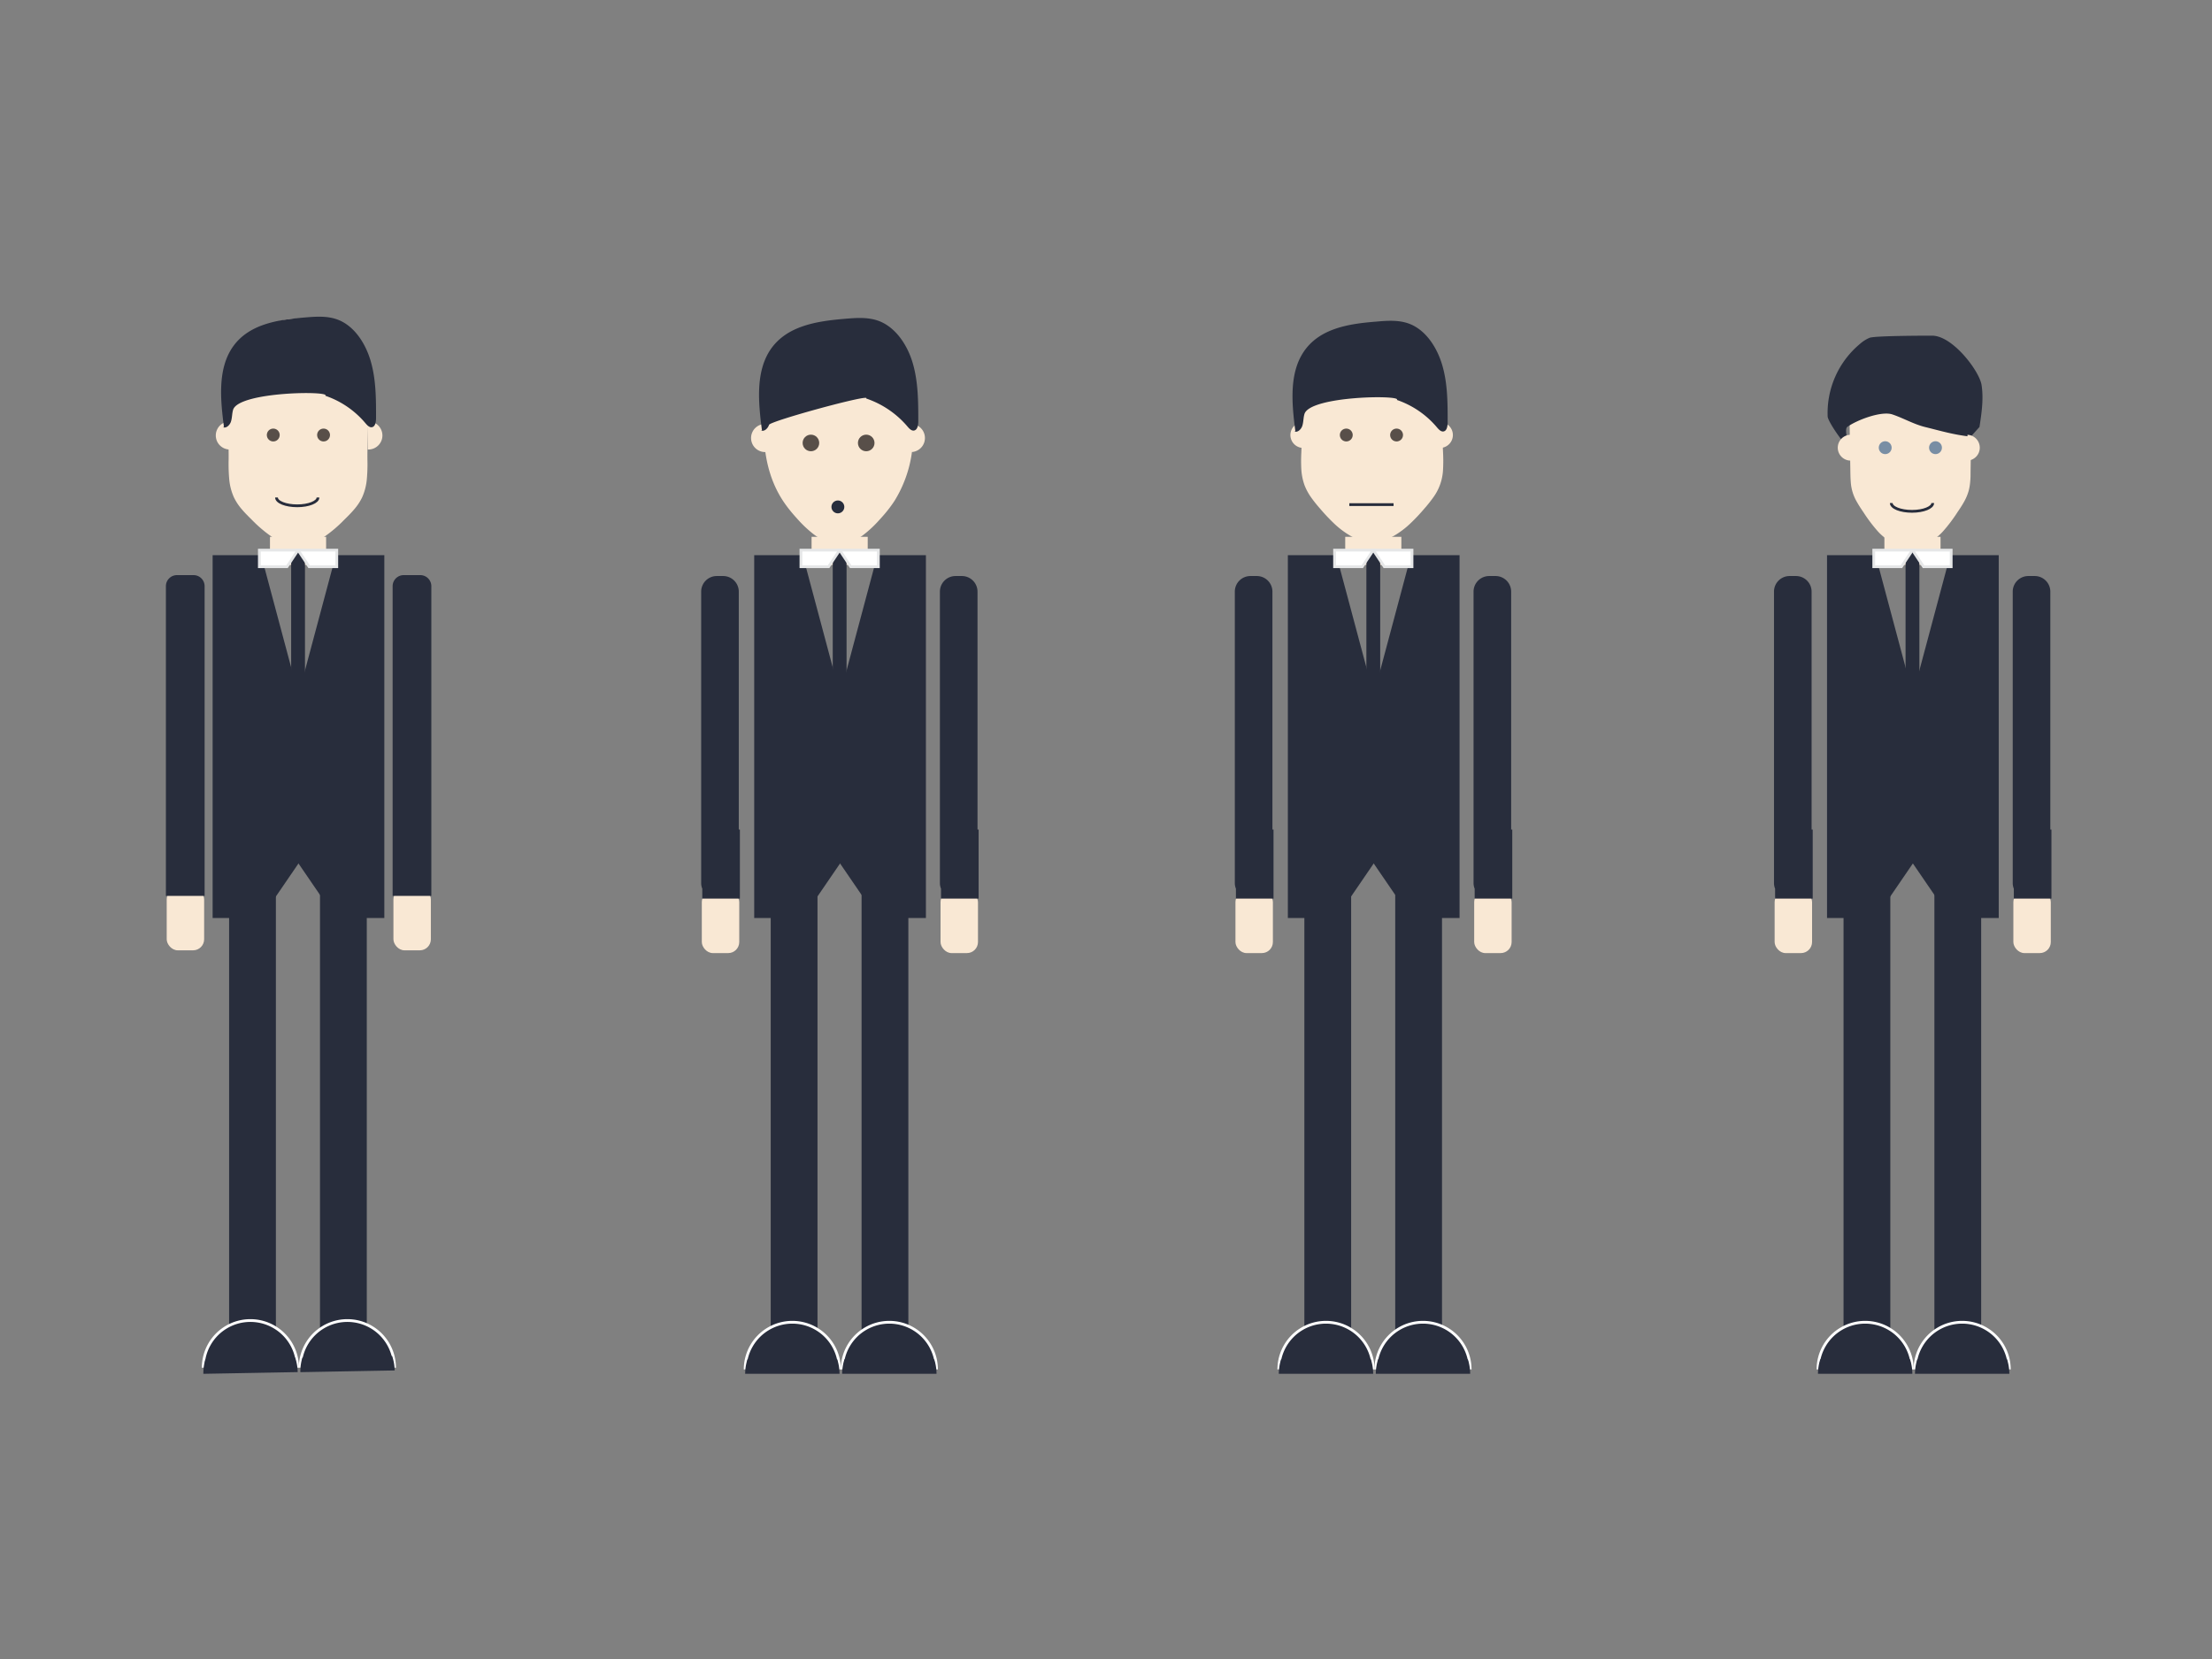 <svg id="Layer_1" data-name="Layer 1" xmlns="http://www.w3.org/2000/svg" viewBox="0 0 800 600"><rect x="0" y="0" width="800" height="600" fill="#808080" stroke="none"/><defs><style>.cls-1{fill:#f9e8d4;}.cls-2{fill:#584f49;}.cls-3,.cls-7{fill:#282d3c;}.cls-4{fill:#798ea4;}.cls-5{fill:#fff;stroke:#e6e7e8;}.cls-5,.cls-6,.cls-7{stroke-miterlimit:10;}.cls-6{fill:none;stroke:#282d3c;}.cls-7{stroke:#fff;}</style></defs><title>mania main</title><path class="cls-1" d="M470.9,144.32a25.07,25.07,0,0,1,50.14,0h-.26q.39,4.85.66,9.7t.46,9.7a56.42,56.42,0,0,1,0,6,18.44,18.44,0,0,1-3.57,10.22,49,49,0,0,1-3.19,4,68,68,0,0,1-5.15,5.45,31.24,31.24,0,0,1-6,4.48,21,21,0,0,1-7.06,2.52h-1.32a21,21,0,0,1-7.06-2.52,31.63,31.63,0,0,1-6-4.48,69.7,69.7,0,0,1-5.14-5.45,49,49,0,0,1-3.19-4,20,20,0,0,1-2.42-4.45,20.69,20.69,0,0,1-1.16-5.77,56.42,56.42,0,0,1,0-6c.11-3.24.27-6.47.45-9.7Z"/><circle class="cls-2" cx="486.9" cy="157.33" r="2.33"/><circle class="cls-2" cx="505.09" cy="157.33" r="2.33"/><path class="cls-1" d="M471.58,162a4.67,4.67,0,1,1,0-9.33"/><path class="cls-1" d="M521,152.67a4.67,4.67,0,0,1,0,9.33"/><path class="cls-1" d="M668.74,145.45c0-12.9,9.92-23.35,22.17-23.35s22.16,10.45,22.16,23.35v0L712.88,158l-.2,12.63c0,1.14,0,2.29-.12,3.44a19.09,19.09,0,0,1-.54,3.37,18.36,18.36,0,0,1-1.73,4.11c-.73,1.3-1.56,2.55-2.4,3.78a56.21,56.21,0,0,1-5,6.64,18.69,18.69,0,0,1-6.43,4.77h-11A18.69,18.69,0,0,1,679,192a56.21,56.21,0,0,1-5-6.64c-.84-1.23-1.67-2.48-2.4-3.78a16.28,16.28,0,0,1-2.26-7.48c-.09-1.15-.11-2.3-.13-3.44l-.2-12.63-.19-12.63"/><path class="cls-3" d="M715.91,154.41c.76-5,1.53-10.14.75-15.17s-10.39-17.75-17.8-17.84c-2,0-20.9,0-22.73.78a12.89,12.89,0,0,0-3.5,2.24A32.51,32.51,0,0,0,661,150.67c.09,1.69,5.36,9.39,6.84,10.3s-1.18-5.48.29-6.6-1.5,1.08,0,0c3.4-2.44,12.25-5.83,16.26-4.49s7.7,3.53,11.81,4.55c6.28,1.55,10.13,2.75,16.56,3.5"/><path class="cls-1" d="M669.54,166.58a4.67,4.67,0,1,1,0-9.33"/><path class="cls-1" d="M711.56,157.25a4.67,4.67,0,0,1,0,9.33"/><circle class="cls-4" cx="681.81" cy="161.91" r="2.33"/><circle class="cls-4" cx="700" cy="161.91" r="2.33"/><path class="cls-1" d="M277.07,142.33a26.21,26.21,0,0,1,52.41,0l-.8-5A91.54,91.54,0,0,1,330.15,160a44.86,44.86,0,0,1-6.55,21c-.81,1.25-1.69,2.46-2.62,3.63s-1.92,2.29-2.93,3.39a42.26,42.26,0,0,1-5.73,5.38,19.79,19.79,0,0,1-6.89,3.46l-4.31-.22a19.69,19.69,0,0,1-6.89-3.45,43.52,43.52,0,0,1-5.73-5.38c-1-1.1-2-2.23-2.92-3.4a42.14,42.14,0,0,1-2.62-3.62c-4.06-6.32-6-13.54-6.56-21a92,92,0,0,1,1.47-22.64"/><path class="cls-1" d="M276.94,163.49a5.08,5.08,0,1,1,0-10.15"/><path class="cls-1" d="M329.66,153.34a5.08,5.08,0,0,1,0,10.15"/><path class="cls-3" d="M275.58,155.71c-1.31-10-2.37-21.09,3-29.17,5.91-8.82,17.06-10.4,26.95-11.24,4.13-.35,8.39-.68,12.31.78,6,2.26,10.3,8.54,12.27,15.26s2,13.92,2,21c0,1.33-.24,3-1.41,3.34-1,.27-1.84-.65-2.52-1.45a33.8,33.8,0,0,0-14.92-10.11c2.1-1.9-34.66,8.13-35.12,9.52s-1.85,2.62-3.06,2"/><circle class="cls-2" cx="313.28" cy="160.2" r="3"/><circle class="cls-2" cx="293.28" cy="160.2" r="3"/><circle class="cls-3" cx="303.03" cy="183.33" r="2.33"/><path class="cls-3" d="M468.49,156c-1.28-9.79-2.32-20.74,2.95-28.68,5.75-8.68,16.61-10.23,26.24-11,4-.35,8.17-.68,12,.77,5.88,2.22,10,8.39,11.94,15s1.95,13.69,1.94,20.63c0,1.31-.24,3-1.38,3.29-.94.26-1.79-.63-2.46-1.42a32.79,32.79,0,0,0-14.53-9.95c2.05-1.86-31.46-1.51-33.42,5.1-.41,1.38-.33,2.9-.77,4.26s-1.81,2.58-3,2"/><rect class="cls-3" x="278.74" y="302.3" width="16.92" height="186.12"/><rect class="cls-3" x="311.6" y="302.3" width="16.92" height="186.12"/><rect class="cls-1" x="293.52" y="194.15" width="20.3" height="10.15"/><rect class="cls-1" x="253.82" y="322.25" width="13.54" height="22.45" rx="4"/><rect class="cls-1" x="340.16" y="322.25" width="13.54" height="22.45" rx="4"/><path class="cls-3" d="M353.53,300v-86.1a5.65,5.65,0,0,0-5.68-5.57h-2.24a5.65,5.65,0,0,0-5.68,5.57V319.41a5.42,5.42,0,0,0,.4,2V325h13.6V300Z"/><path class="cls-3" d="M267.19,300v-86.1a5.65,5.65,0,0,0-5.68-5.57h-2.24a5.64,5.64,0,0,0-5.68,5.57V319.41a5.42,5.42,0,0,0,.4,2V325h13.6V300Z"/><polygon class="cls-3" points="299.77 306.36 317.32 332.01 334.87 332.01 334.87 266.4 334.87 200.79 317.32 200.79 317.32 200.79 299.77 266.4 299.77 306.36"/><polygon class="cls-3" points="307.87 306.36 290.32 332.01 272.77 332.01 272.77 266.4 272.77 200.79 290.32 200.79 290.32 200.79 307.87 266.4 307.87 306.36"/><rect class="cls-3" x="301.17" y="199.46" width="5" height="52.5"/><polygon class="cls-5" points="299.67 204.96 289.67 204.96 289.67 198.96 303.67 198.96 299.67 204.96"/><polygon class="cls-5" points="307.67 204.96 317.67 204.96 317.67 198.96 303.67 198.96 307.67 204.96"/><rect class="cls-3" x="471.74" y="302.3" width="16.92" height="186.12"/><rect class="cls-3" x="504.6" y="302.3" width="16.92" height="186.12"/><rect class="cls-1" x="486.52" y="194.15" width="20.3" height="10.15"/><rect class="cls-1" x="446.82" y="322.25" width="13.54" height="22.45" rx="4"/><rect class="cls-1" x="533.16" y="322.25" width="13.54" height="22.45" rx="4"/><path class="cls-3" d="M546.53,300v-86.1a5.65,5.65,0,0,0-5.68-5.57h-2.24a5.65,5.65,0,0,0-5.68,5.57V319.41a5.42,5.42,0,0,0,.4,2V325h13.6V300Z"/><path class="cls-3" d="M460.19,300v-86.1a5.65,5.65,0,0,0-5.68-5.57h-2.24a5.64,5.64,0,0,0-5.68,5.57V319.41a5.42,5.42,0,0,0,.4,2V325h13.6V300Z"/><polygon class="cls-3" points="492.77 306.36 510.32 332.01 527.87 332.01 527.87 266.4 527.87 200.79 510.32 200.79 510.32 200.79 492.77 266.4 492.77 306.36"/><polygon class="cls-3" points="500.87 306.36 483.32 332.01 465.77 332.01 465.77 266.4 465.77 200.79 483.32 200.79 483.32 200.79 500.87 266.4 500.87 306.36"/><rect class="cls-3" x="494.17" y="199.46" width="5" height="52.5"/><polygon class="cls-5" points="492.67 204.96 482.67 204.96 482.67 198.96 496.67 198.96 492.67 204.96"/><polygon class="cls-5" points="500.67 204.96 510.67 204.96 510.67 198.96 496.67 198.96 500.67 204.96"/><rect class="cls-3" x="666.74" y="302.3" width="16.92" height="186.12"/><rect class="cls-3" x="699.6" y="302.3" width="16.92" height="186.12"/><rect class="cls-1" x="681.52" y="194.15" width="20.3" height="10.15"/><rect class="cls-1" x="641.82" y="322.25" width="13.54" height="22.45" rx="4"/><rect class="cls-1" x="728.16" y="322.25" width="13.54" height="22.45" rx="4"/><path class="cls-3" d="M741.53,300v-86.1a5.65,5.65,0,0,0-5.68-5.57h-2.24a5.65,5.65,0,0,0-5.68,5.57V319.41a5.42,5.42,0,0,0,.4,2V325h13.6V300Z"/><path class="cls-3" d="M655.19,300v-86.1a5.65,5.65,0,0,0-5.68-5.57h-2.24a5.64,5.64,0,0,0-5.68,5.57V319.41a5.42,5.42,0,0,0,.4,2V325h13.6V300Z"/><polygon class="cls-3" points="687.77 306.36 705.32 332.01 722.87 332.01 722.87 266.4 722.87 200.79 705.32 200.79 705.32 200.79 687.77 266.4 687.77 306.36"/><polygon class="cls-3" points="695.87 306.36 678.32 332.01 660.77 332.01 660.77 266.4 660.77 200.79 678.32 200.79 678.32 200.79 695.87 266.4 695.87 306.36"/><rect class="cls-3" x="689.17" y="199.46" width="5" height="52.5"/><polygon class="cls-5" points="687.67 204.96 677.67 204.96 677.67 198.96 691.67 198.96 687.67 204.96"/><polygon class="cls-5" points="695.67 204.96 705.67 204.96 705.67 198.96 691.67 198.96 695.67 204.96"/><line class="cls-6" x1="488" y1="182.5" x2="504" y2="182.5"/><path class="cls-6" d="M699,181.93c0,1.64-3.36,3-7.5,3s-7.5-1.33-7.5-3"/><path class="cls-1" d="M82.71,141.93c0-14.77,11.23-26.75,25.09-26.75s25.08,12,25.08,26.75l-.07-1.31c.82,8.42,0,17.53.07,25.51a61.6,61.6,0,0,1-.2,7.06,20.62,20.62,0,0,1-1.71,6.69,19.74,19.74,0,0,1-2.87,4.33c-1.12,1.32-2.35,2.55-3.58,3.75a48.42,48.42,0,0,1-7,6,14.72,14.72,0,0,1-8.16,2.8h-3.15a14.72,14.72,0,0,1-8.16-2.8,49,49,0,0,1-7-6c-1.22-1.2-2.46-2.43-3.58-3.75a19.74,19.74,0,0,1-2.87-4.33,20.62,20.62,0,0,1-1.71-6.69,64,64,0,0,1-.2-7.06c.08-8-.75-17.09.08-25.51"/><path class="cls-1" d="M82.9,162.57a5.08,5.08,0,0,1,0-10.15"/><path class="cls-1" d="M133,152.42a5.08,5.08,0,1,1,0,10.15"/><path class="cls-3" d="M81,154.46c-1.28-9.77-2.31-20.7,2.94-28.63,5.75-8.66,16.59-10.21,26.2-11,4-.34,8.16-.67,12,.77,5.88,2.22,10,8.38,11.93,15s1.94,13.66,1.93,20.6c0,1.3-.24,3-1.38,3.28-.94.26-1.78-.64-2.45-1.42a32.69,32.69,0,0,0-14.51-9.93c2-1.86-31.41-1.51-33.36,5.09-.41,1.38-.33,2.89-.77,4.25s-1.8,2.58-3,2"/><circle class="cls-2" cx="98.83" cy="157.33" r="2.33"/><circle class="cls-2" cx="117.02" cy="157.33" r="2.33"/><path class="cls-6" d="M115,179.93c0,1.64-3.36,3-7.5,3s-7.5-1.33-7.5-3"/><rect class="cls-3" x="82.86" y="302.3" width="16.92" height="186.12"/><rect class="cls-3" x="115.73" y="302.3" width="16.92" height="186.12"/><rect class="cls-1" x="97.64" y="194.15" width="20.3" height="10.15"/><polygon class="cls-3" points="103.9 306.36 121.45 332.01 139 332.01 139 266.4 139 200.79 121.45 200.79 121.45 200.79 103.9 266.4 103.9 306.36"/><polygon class="cls-3" points="112 306.36 94.45 332.01 76.9 332.01 76.9 266.4 76.9 200.79 94.45 200.79 94.45 200.79 112 266.4 112 306.36"/><rect class="cls-3" x="105.3" y="199.46" width="5" height="52.5"/><polygon class="cls-5" points="103.8 204.96 93.8 204.96 93.8 198.96 107.8 198.96 103.8 204.96"/><polygon class="cls-5" points="111.8 204.96 121.8 204.96 121.8 198.96 107.8 198.96 111.8 204.96"/><rect class="cls-1" x="142.29" y="321.25" width="13.54" height="22.45" rx="4"/><path class="cls-3" d="M152,208h-6a4,4,0,0,0-4,4V324h14V212A4,4,0,0,0,152,208Z"/><rect class="cls-1" x="60.29" y="321.25" width="13.54" height="22.45" rx="4"/><path class="cls-3" d="M70,208H64a4,4,0,0,0-4,4V324H74V212A4,4,0,0,0,70,208Z"/><path class="cls-7" d="M108.58,494.65a17.06,17.06,0,1,1,34.12,0"/><path class="cls-7" d="M107.62,494.65a17.06,17.06,0,1,0-34.12,0"/><path class="cls-3" d="M74.29,491.6a17.2,17.2,0,0,0-.74,5.26l34.12-.62a17.09,17.09,0,0,0-.92-5.23Z"/><path class="cls-3" d="M109.36,491a17.2,17.2,0,0,0-.73,5.26l34.11-.62a17.09,17.09,0,0,0-.92-5.23Z"/><path class="cls-7" d="M304.58,495.27a17.06,17.06,0,0,1,34.12,0"/><path class="cls-7" d="M303.62,495.27a17.06,17.06,0,0,0-34.12,0"/><path class="cls-3" d="M270.33,491.61a17.12,17.12,0,0,0-.83,5.25h34.12a16.83,16.83,0,0,0-.83-5.25Z"/><path class="cls-3" d="M305.41,491.61a17.12,17.12,0,0,0-.83,5.25H338.7a16.83,16.83,0,0,0-.83-5.25Z"/><path class="cls-7" d="M497.58,495.27a17.06,17.06,0,0,1,34.12,0"/><path class="cls-7" d="M496.62,495.27a17.06,17.06,0,0,0-34.12,0"/><path class="cls-3" d="M463.33,491.61a17.12,17.12,0,0,0-.83,5.25h34.12a16.83,16.83,0,0,0-.83-5.25Z"/><path class="cls-3" d="M498.41,491.61a17.12,17.12,0,0,0-.83,5.25H531.7a16.83,16.83,0,0,0-.83-5.25Z"/><path class="cls-7" d="M692.58,495.27a17.06,17.06,0,0,1,34.12,0"/><path class="cls-7" d="M691.62,495.27a17.06,17.06,0,0,0-34.12,0"/><path class="cls-3" d="M658.33,491.61a17.12,17.12,0,0,0-.83,5.25h34.12a16.83,16.83,0,0,0-.83-5.25Z"/><path class="cls-3" d="M693.41,491.61a17.12,17.12,0,0,0-.83,5.25H726.7a16.83,16.83,0,0,0-.83-5.25Z"/></svg>